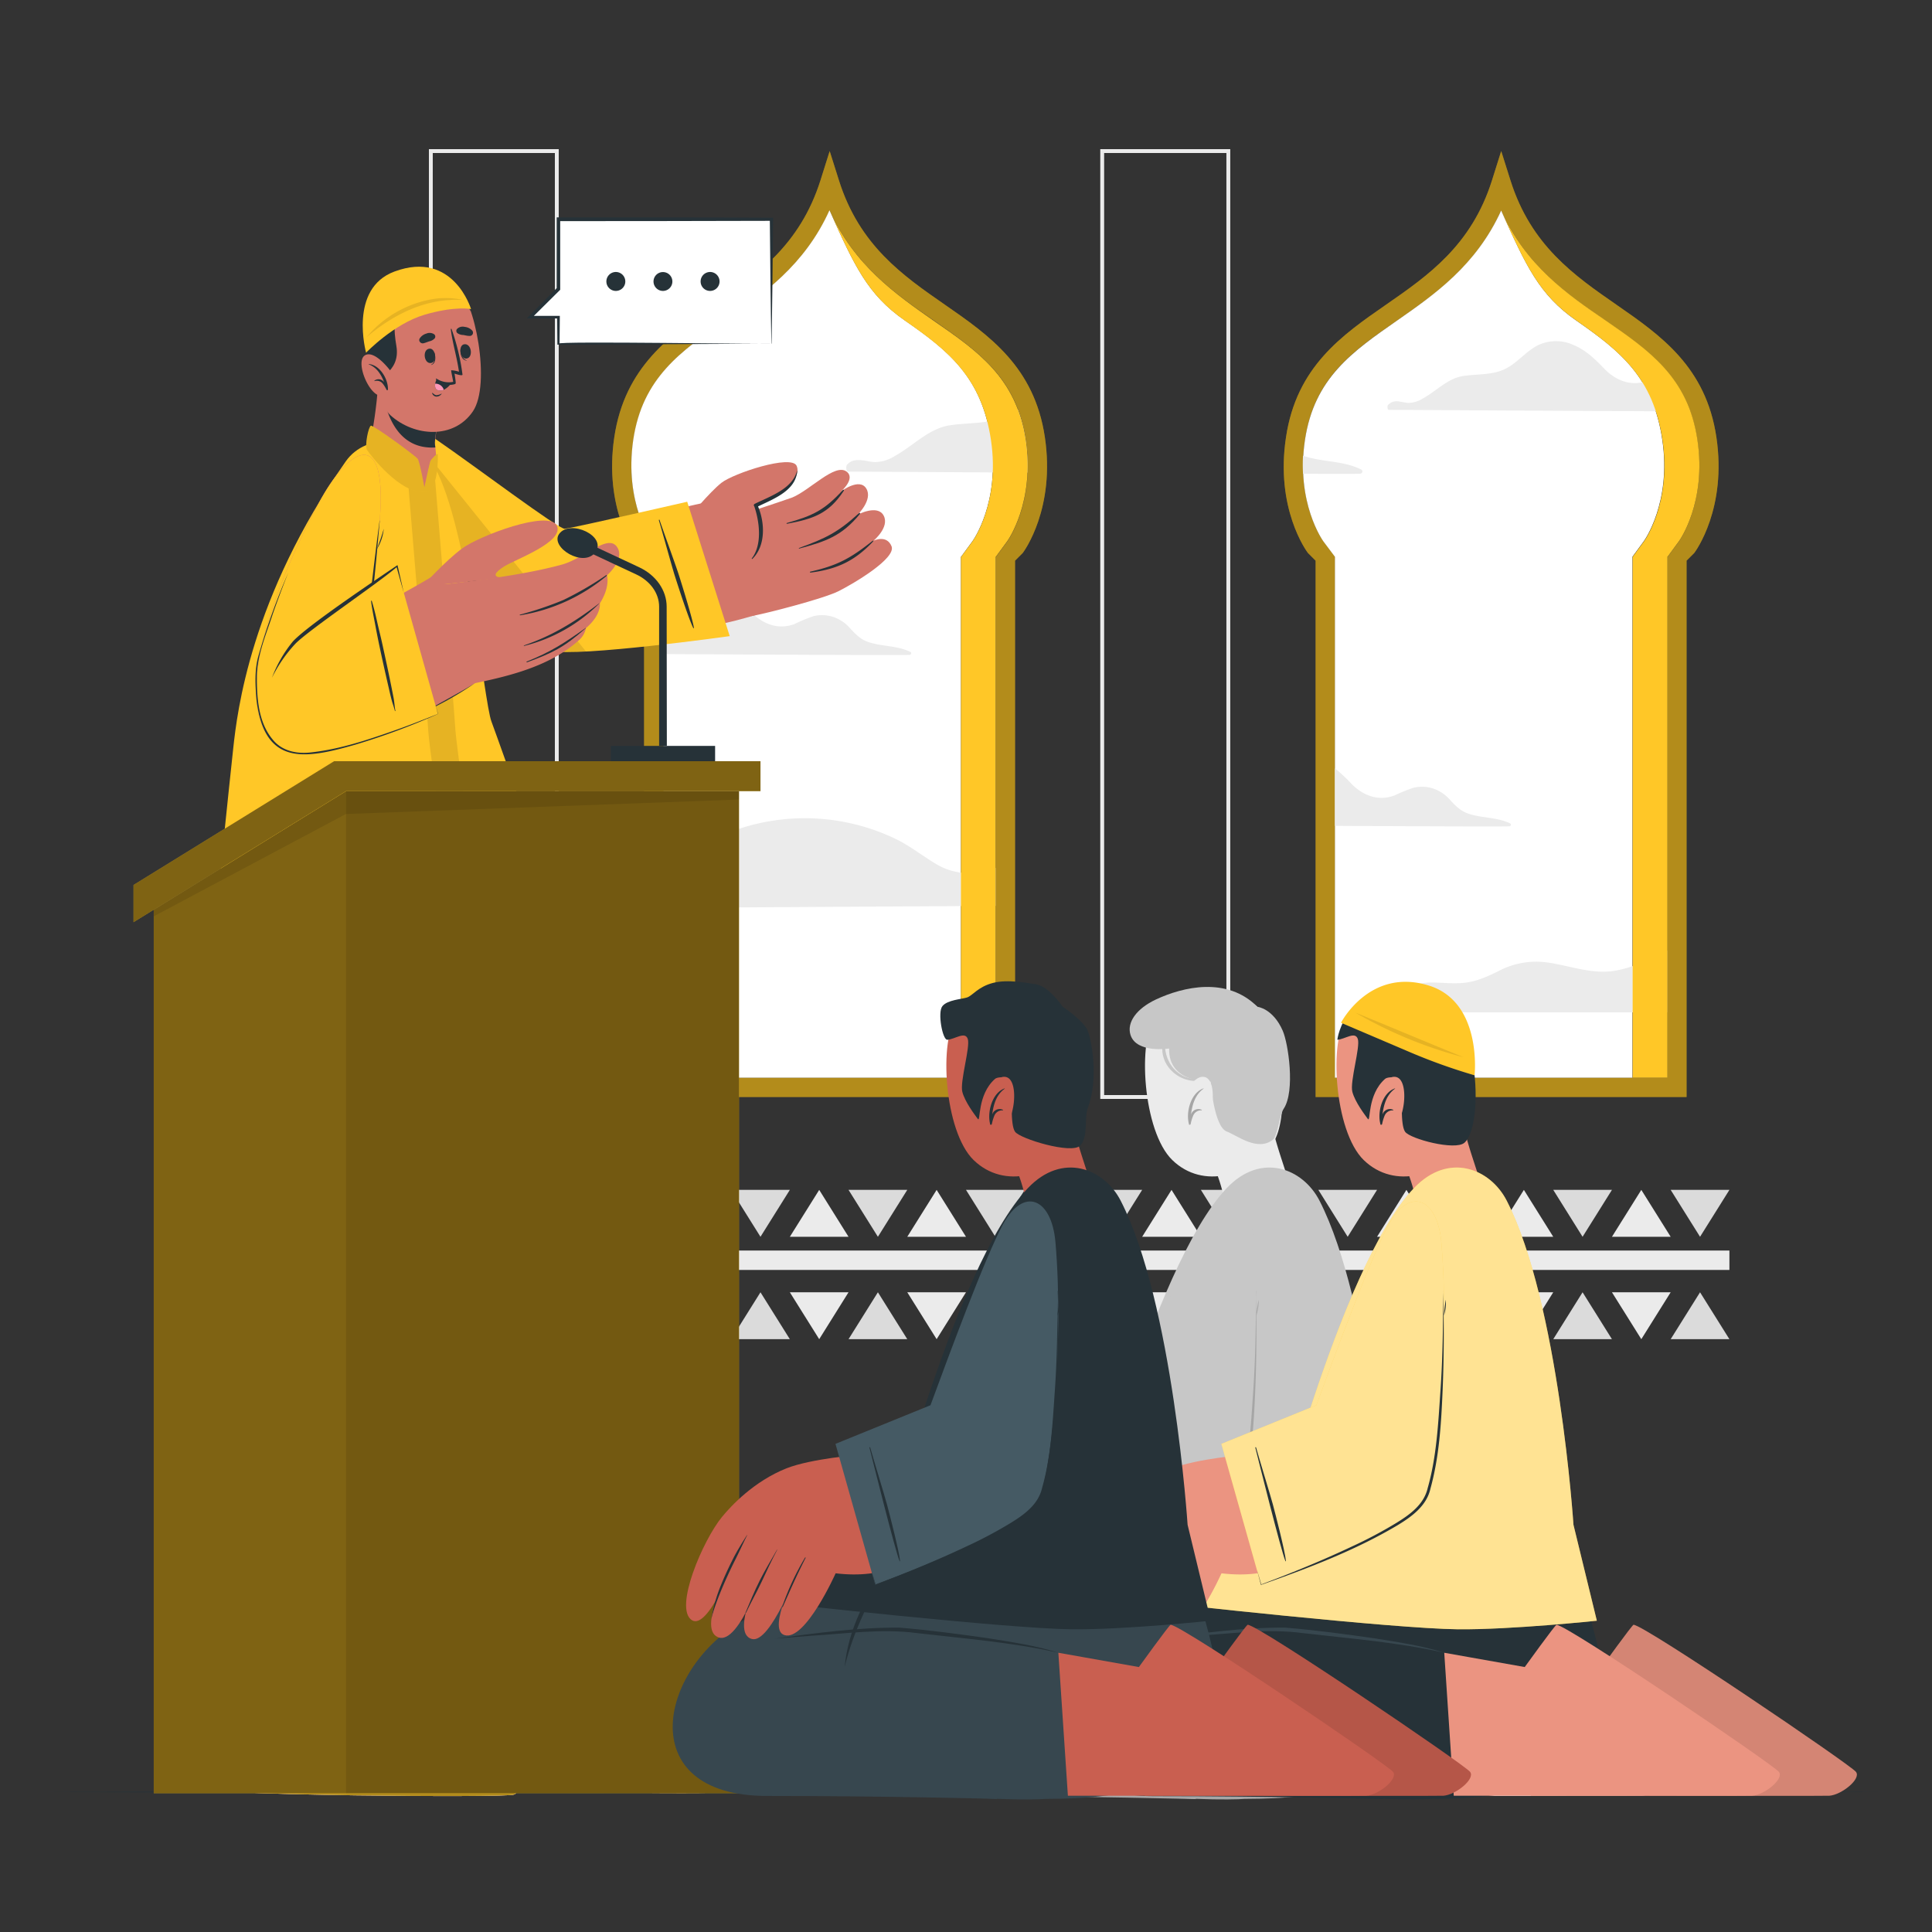 <svg xmlns="http://www.w3.org/2000/svg" viewBox="0 0 500 500"><rect x="0" y="0" width="500" height="500" fill="#333333" stroke="none"/><g id="freepik--background-complete--inject-178"><rect x="42.32" y="323.64" width="405.25" height="5.02" style="fill:#ebebeb"></rect><polygon points="52.43 320.08 67.63 320.08 60.03 307.94 52.43 320.08" style="fill:#ebebeb"></polygon><polygon points="82.83 307.94 67.63 307.94 75.23 320.08 82.83 307.94" style="fill:#dbdbdb"></polygon><polygon points="82.83 320.08 98.03 320.08 90.43 307.94 82.83 320.08" style="fill:#ebebeb"></polygon><polygon points="113.22 307.94 98.03 307.94 105.62 320.08 113.22 307.94" style="fill:#dbdbdb"></polygon><polygon points="113.22 320.08 128.42 320.08 120.82 307.94 113.22 320.08" style="fill:#ebebeb"></polygon><polygon points="143.62 307.94 128.42 307.94 136.02 320.08 143.62 307.94" style="fill:#dbdbdb"></polygon><polygon points="143.62 320.08 158.81 320.08 151.22 307.94 143.62 320.08" style="fill:#ebebeb"></polygon><polygon points="174.01 307.94 158.81 307.94 166.41 320.08 174.01 307.94" style="fill:#dbdbdb"></polygon><polygon points="174.01 320.08 189.21 320.08 181.61 307.94 174.01 320.08" style="fill:#ebebeb"></polygon><polygon points="204.41 307.94 189.21 307.94 196.81 320.08 204.41 307.94" style="fill:#dbdbdb"></polygon><polygon points="204.41 320.08 219.6 320.08 212.01 307.94 204.41 320.08" style="fill:#ebebeb"></polygon><polygon points="234.8 307.94 219.6 307.94 227.2 320.08 234.8 307.94" style="fill:#dbdbdb"></polygon><polygon points="234.8 320.08 250 320.08 242.4 307.94 234.8 320.08" style="fill:#ebebeb"></polygon><polygon points="265.2 307.94 250 307.94 257.6 320.08 265.2 307.94" style="fill:#dbdbdb"></polygon><polygon points="265.2 320.08 280.39 320.08 272.8 307.94 265.2 320.08" style="fill:#ebebeb"></polygon><polygon points="295.59 307.94 280.39 307.94 287.99 320.08 295.59 307.94" style="fill:#dbdbdb"></polygon><polygon points="295.59 320.08 310.79 320.08 303.19 307.94 295.59 320.08" style="fill:#ebebeb"></polygon><polygon points="325.99 307.94 310.79 307.94 318.39 320.08 325.99 307.94" style="fill:#dbdbdb"></polygon><polygon points="325.99 320.08 341.19 320.08 333.59 307.94 325.99 320.08" style="fill:#ebebeb"></polygon><polygon points="356.38 307.94 341.19 307.94 348.78 320.08 356.38 307.94" style="fill:#dbdbdb"></polygon><polygon points="356.38 320.08 371.58 320.08 363.98 307.94 356.38 320.08" style="fill:#ebebeb"></polygon><polygon points="386.78 307.94 371.58 307.94 379.18 320.08 386.78 307.94" style="fill:#dbdbdb"></polygon><polygon points="386.78 320.08 401.98 320.08 394.38 307.94 386.78 320.08" style="fill:#ebebeb"></polygon><polygon points="417.17 307.94 401.98 307.94 409.57 320.08 417.17 307.94" style="fill:#dbdbdb"></polygon><polygon points="417.17 320.08 432.37 320.08 424.77 307.94 417.17 320.08" style="fill:#ebebeb"></polygon><polygon points="447.57 307.94 432.37 307.94 439.97 320.08 447.57 307.94" style="fill:#dbdbdb"></polygon><polygon points="447.57 346.58 432.37 346.58 439.97 334.44 447.57 346.58" style="fill:#dbdbdb"></polygon><polygon points="417.17 334.44 432.37 334.44 424.77 346.58 417.17 334.44" style="fill:#ebebeb"></polygon><polygon points="417.17 346.58 401.98 346.58 409.57 334.44 417.17 346.58" style="fill:#dbdbdb"></polygon><polygon points="386.78 334.44 401.98 334.44 394.38 346.58 386.78 334.44" style="fill:#ebebeb"></polygon><polygon points="386.78 346.58 371.58 346.58 379.18 334.44 386.78 346.58" style="fill:#dbdbdb"></polygon><polygon points="356.38 334.44 371.58 334.44 363.98 346.58 356.38 334.44" style="fill:#ebebeb"></polygon><polygon points="356.38 346.58 341.19 346.58 348.78 334.44 356.38 346.58" style="fill:#dbdbdb"></polygon><polygon points="325.99 334.44 341.19 334.44 333.59 346.58 325.99 334.44" style="fill:#ebebeb"></polygon><polygon points="325.99 346.58 310.79 346.58 318.39 334.44 325.99 346.58" style="fill:#dbdbdb"></polygon><polygon points="295.59 334.44 310.79 334.44 303.19 346.58 295.59 334.44" style="fill:#ebebeb"></polygon><polygon points="295.59 346.58 280.39 346.58 287.99 334.44 295.59 346.58" style="fill:#dbdbdb"></polygon><polygon points="265.2 334.44 280.39 334.44 272.8 346.58 265.2 334.44" style="fill:#ebebeb"></polygon><polygon points="265.2 346.58 250 346.58 257.6 334.44 265.2 346.58" style="fill:#dbdbdb"></polygon><polygon points="234.8 334.44 250 334.44 242.4 346.58 234.8 334.44" style="fill:#ebebeb"></polygon><polygon points="234.8 346.58 219.6 346.58 227.2 334.44 234.8 346.58" style="fill:#dbdbdb"></polygon><polygon points="204.41 334.44 219.6 334.44 212.01 346.58 204.41 334.44" style="fill:#ebebeb"></polygon><polygon points="204.41 346.58 189.21 346.58 196.81 334.44 204.41 346.58" style="fill:#dbdbdb"></polygon><polygon points="174.01 334.44 189.21 334.44 181.61 346.58 174.01 334.44" style="fill:#ebebeb"></polygon><polygon points="174.01 346.58 158.81 346.58 166.41 334.44 174.01 346.58" style="fill:#dbdbdb"></polygon><polygon points="143.62 334.44 158.81 334.44 151.22 346.58 143.62 334.44" style="fill:#ebebeb"></polygon><polygon points="143.62 346.58 128.42 346.58 136.02 334.44 143.62 346.58" style="fill:#dbdbdb"></polygon><polygon points="113.22 334.44 128.42 334.44 120.82 346.58 113.22 334.44" style="fill:#ebebeb"></polygon><polygon points="113.22 346.58 98.03 346.58 105.62 334.44 113.22 346.58" style="fill:#dbdbdb"></polygon><polygon points="82.83 334.44 98.03 334.44 90.43 346.58 82.83 334.44" style="fill:#ebebeb"></polygon><polygon points="82.83 346.58 67.63 346.58 75.23 334.44 82.83 346.58" style="fill:#dbdbdb"></polygon><polygon points="52.43 334.44 67.63 334.44 60.03 346.58 52.43 334.44" style="fill:#ebebeb"></polygon><path d="M318.39,284.4H284.75V38.6h33.64Zm-32.64-1h31.64V39.6H285.75Z" style="fill:#ebebeb"></path><path d="M144.6,284.4H111V38.6H144.6Zm-32.64-1H143.6V39.6H112Z" style="fill:#ebebeb"></path><path d="M431.87,458.56c-1.39-1.84-54.73-38-57.56-38.07-.33,0-8.22,10.94-8.22,10.94l-20.83-3.7,2.46,37H393s30.84.08,32,0C428.12,464.51,433.28,460.4,431.87,458.56Z" style="fill:#ebebeb"></path><g style="opacity:0.1"><path d="M431.87,458.56c-1.39-1.84-54.73-38-57.56-38.07-.33,0-8.22,10.94-8.22,10.94l-20.83-3.7,2.46,37H393s30.84.08,32,0C428.12,464.51,433.28,460.4,431.87,458.56Z"></path></g><path d="M294.49,400l15,65.61s-27.92-.77-59.47-.77c-35.49,0-28-34.11-4.91-46.11C264.29,408.67,290.76,400.29,294.49,400Z" style="fill:#a6a6a6"></path><path d="M350.67,461.49c-9.84,4.33-26.13,4-28.58,4.06-2.45.26-20.63.49-31-2.32-13.06-3.54-21.1-14.4-18.21-34.18,2.46-16.89,13.72-33.11,13.72-33.11l67.24-3.6s10,23.69,12.5,40.56C367.9,443.18,368.58,453.65,350.67,461.49Z" style="fill:#a6a6a6"></path><path d="M281.53,404.81c-.86,1.46-2.47,2.28-3.55,3.55-2.87,3-4.41,7-5.64,10.88-.25.8-.46,1.61-.73,2.42.32-5.06,1.94-10.39,5.83-13.86,1.23-1.2,2.91-1.79,4.09-3Z" style="fill:#a6a6a6"></path><path d="M411.93,458.56c-1.39-1.84-54.73-38-57.56-38.07-.33,0-8.22,10.94-8.22,10.94l-20.83-3.7,2.46,37h45.27s30.84.08,32,0C408.18,464.51,413.34,460.4,411.93,458.56Z" style="fill:#ebebeb"></path><path d="M325.32,427.73c-12-2.72-24.39-3.66-36.62-5.09-9.17-1.21-18.42.16-27.6.71l-9.23.73c10.71-1.43,21.48-2.93,32.31-2.85,7.71.63,15.35,1.66,23,2.75,6.09,1,12.24,1.87,18.14,3.75Z" style="fill:#a6a6a6"></path><path d="M325.55,319.19c4.29.09,8.15-6.77,8.27-12.28,0-.4-1.2-3.92-2.6-8.29-.84-2.66-1.71-5.64-2.3-8.41l-16.5,8a45.06,45.06,0,0,1,4,10.3,5.94,5.94,0,0,1,.12,1.16c0,.05,0,.12,0,.19C316.65,312.07,321.41,319.11,325.55,319.19Z" style="fill:#ebebeb"></path><path d="M328.25,264c4,6.78,5.31,25.8,1.22,31.74-5.92,8.62-18.12,12.19-26.06,4.5-7.71-7.45-9.1-31.52-4.3-37.18C306.17,254.73,322.4,254,328.25,264Z" style="fill:#ebebeb"></path><path d="M317.47,292.83c-3.33-1.28-4.15-12.88-4.15-12.88s-11,.51-10.75-8.6c0,0-8.45,1.34-10-3.52-1-3.19,1.5-6.77,6.59-9.17,7-3.26,18.38-6,26.26,1.9,0,0,4,.39,6.54,6.17,1.43,3.2,3.3,15.62.26,20.21-1,1.46-1.61,7.1-2.77,8C325.46,298.1,320.26,293.89,317.47,292.83Z" style="fill:#c7c7c7"></path><path d="M301.44,268.45a.09.09,0,0,1,.17.05c-.93,6.05,3.13,11.4,9.55,10.75a.17.17,0,0,1,0,.33C304.89,280.86,298.78,274.73,301.44,268.45Z" style="fill:#c7c7c7"></path><path d="M305.55,285.47s2.94-7.61,6.28-6.72,2.26,11.14-.88,13.28a3.62,3.62,0,0,1-5.17-.72Z" style="fill:#ebebeb"></path><path d="M311.45,281.68c.05,0,.08.05,0,.09-2.18,1.58-2.9,4.14-3.22,6.69a2,2,0,0,1,2.77-1.25c.08,0,0,.15,0,.15a2.21,2.21,0,0,0-2.19,1.34,10.64,10.64,0,0,0-.67,2.21c-.06.25-.48.23-.46,0a.17.17,0,0,0,0-.07C306.87,287.73,308.21,282.81,311.45,281.68Z" style="fill:#a6a6a6"></path><path d="M358.76,394.61l6.05,24.83s-22.2,2.35-35.94,2.22c-16.89-.17-76.47-6.84-76.47-6.84,17.51-10.42,27.45-13.11,27.45-13.11s18.22-73.79,37.63-94.23c8.93-9.41,19.72-5.09,24,3.24C355,337.06,358.76,394.61,358.76,394.61Z" style="fill:#c7c7c7"></path><path d="M323.82,322.18c1.13,22.53-1.72,59.45-6.45,66-4.19,5.78-30.41,16.2-40.36,18.63-4.6,1.12-17.71-25.34-13.12-27.48,5.75-2.67,31.78-14.07,32.63-15.42s6.27-27.33,13.4-43.75C316.38,305.24,323.4,313.66,323.82,322.18Z" style="fill:#ebebeb"></path><path d="M273.68,376.5s-12.36,1-18.7,3.49c-8.48,3.37-14.42,9.78-16.74,12.62-4.86,5.91-12.5,23.58-7.8,26.67,4.26,2.79,11.16-15.66,11.16-15.66s-10.14,17.65-4.39,20.08,12.54-19.45,12.54-19.45-10,18.37-3.7,19.93c4.78,1.18,12.05-18.28,12.05-18.28s-8.5,15.85-3.64,17.27c5.37,1.58,13.21-16,13.21-16,13,1.55,19.79-3.3,24.24-7.12C293,399.15,273.68,376.5,273.68,376.5Z" style="fill:#ebebeb"></path><path d="M244.72,397.29c-1.27,2-2.56,4.08-3.64,6.22s-2.09,4.31-3,6.54a40.57,40.57,0,0,0-2.59,9c1.32-5.41,5.07-13.12,6.15-15.26s2.05-4.31,3.13-6.45C244.83,397.28,244.75,397.25,244.72,397.29Z" style="fill:#a6a6a6"></path><path d="M252.5,401.06c-1.5,2.66-3.09,5.25-4.48,8s-2.45,5.41-3.64,8.22c-.1.21.05.19.15,0,1.3-2.76,2.72-5.2,4.05-7.94s2.56-5.53,4-8.21C252.59,401.05,252.52,401,252.5,401.06Z" style="fill:#a6a6a6"></path><path d="M259.76,403.09a68.84,68.84,0,0,0-5.92,12.73c-.08.21.11.16.2-.05,1.89-4.27,3.34-7.63,5.86-12.59C259.94,403.1,259.82,403,259.76,403.09Z" style="fill:#a6a6a6"></path><path d="M277.91,410.1l-10.28-36.43,24.59-10C297,350.82,306.4,325.18,311,316.8c5.4-9.82,12.58-6.72,13.56,4.66,2.26,26-1.07,61.86-4.71,67.28C314.27,397.05,277.91,410.1,277.91,410.1Z" style="fill:#c7c7c7"></path><path d="M284.35,404c-.21-2.45-2.74-12.28-3.4-14.72s-3.64-12.14-4.32-14.65c0-.14-.25-.12-.21,0,.63,2.49,6.77,27.12,7.8,29.38C284.26,404.09,284.36,404.06,284.35,404Z" style="fill:#a6a6a6"></path><path d="M325,334.09c.24,8.56.22,17.13-.14,25.69S324,377,321.74,385.29c-1,4.45-4.85,7.23-8.52,9.45-11.07,6.57-23.19,11.14-35.29,15.41l-.06,0v-.05l-1-3.75,1.1,3.72-.07,0c8-3,15.94-6.25,23.66-9.9a113.1,113.1,0,0,0,11.31-6c3.55-2.19,7.19-4.79,8.17-9.08,2.33-8.18,2.73-16.85,3.31-25.32s.68-17.1.7-25.66Z" style="fill:#a6a6a6"></path><path d="M325.08,340.66a36.25,36.25,0,0,1,.66-4.28,12.72,12.72,0,0,1-.66,4.28Z" style="fill:#a6a6a6"></path></g><g id="freepik--Floor--inject-178"><path d="M11.3,463.77c152.93-.61,324.47-.61,477.4,0-152.93.62-324.47.61-477.4,0Z" style="fill:#263238"></path></g><g id="freepik--Windows--inject-178"><polygon points="431.46 144.07 431.44 144.1 431.44 144.07 431.46 144.07" style="fill:#FFC727"></polygon><path d="M164.69,143.1h0l2,2V283.9h96V145.1l2-2c.37-.49,8.46-11.54,5.72-29.95-2.7-18.24-14.49-26.4-25.89-34.3-10.86-7.53-22.1-15.32-27.41-32.19l-2.39-7.56-2.38,7.56C207,63.53,195.73,71.32,184.87,78.85c-11.4,7.9-23.18,16.06-25.89,34.3C156.24,131.59,164.34,142.64,164.69,143.1Zm-.77-29.21c2.39-16.1,12.31-23,23.79-30.93,9.7-6.72,20.52-14.22,27-28.52,6.44,14.3,17.27,21.8,27,28.52,11.48,8,21.4,14.83,23.79,30.92,2.42,16.27-4.71,26.13-4.79,26.23l-2.93,4h-.05V278.9h-86V144.1l0,0-3-4C168.62,140,161.51,130.15,163.92,113.89Z" style="fill:#FFC727"></path><path d="M164.69,143.1h0l2,2V283.9h96V145.1l2-2c.37-.49,8.46-11.54,5.72-29.95-2.7-18.24-14.49-26.4-25.89-34.3-10.86-7.53-22.1-15.32-27.41-32.19l-2.39-7.56-2.38,7.56C207,63.53,195.73,71.32,184.87,78.85c-11.4,7.9-23.18,16.06-25.89,34.3C156.24,131.59,164.34,142.64,164.69,143.1Zm-.77-29.21c2.39-16.1,12.31-23,23.79-30.93,9.7-6.72,20.52-14.22,27-28.52,6.44,14.3,17.27,21.8,27,28.52,11.48,8,21.4,14.83,23.79,30.92,2.42,16.27-4.71,26.13-4.79,26.23l-2.93,4h-.05V278.9h-86V144.1l0,0-3-4C168.62,140,161.51,130.15,163.92,113.89Z" style="opacity:0.3"></path><path d="M168.69,140.1l3,4,0,0V278.9h77V144.07h.05l2.93-4c.08-.1,7.21-10,4.79-26.23-2.39-16.09-10.81-23-22.29-30.92-9.69-6.72-13.06-14.22-19.5-28.52-6.44,14.3-17.26,21.8-27,28.52-11.48,8-21.4,14.83-23.79,30.93C161.51,130.15,168.62,140,168.69,140.1Z" style="fill:#fff"></path><path d="M257.65,224.62v9.82c-29.81.17-62.93.37-86,.52v-8.84c2.62-2,5.06-4.14,7.8-5.94a50.45,50.45,0,0,1,9.48-4.85,54.24,54.24,0,0,1,43.31,2c3.5,1.78,6.54,4.18,9.88,6.19a16.37,16.37,0,0,0,13.15,1.79C256.1,225.09,256.88,224.86,257.65,224.62Z" style="fill:#ebebeb"></path><path d="M265.42,113.89a44.54,44.54,0,0,1,.46,8.43c-23.69-.14-43.7-.26-46.46-.26-.46,0-.51-1.39-.25-1.72,1.08-1.34,2.61-1.39,4.22-1.19,1,.13,2.06.41,3.1.44a9.9,9.9,0,0,0,5.1-1.58c4.68-2.58,8.75-7.07,14.1-7.92s11.1-.19,15.93-3c.61-.36,1.2-.75,1.77-1.16A38.66,38.66,0,0,1,265.42,113.89Z" style="fill:#ebebeb"></path><path d="M235.39,169.49c-3.32.1-36.95-.07-63.7-.22V156.52c1.93-1.58,3.7-3.38,6-4.41a10.82,10.82,0,0,1,8.64.12c3.32,1.36,5.72,3.75,8.16,6.27,3,3.07,7,4.56,11.13,3a42.49,42.49,0,0,1,4.94-2.05,9.54,9.54,0,0,1,4.89.15,10,10,0,0,1,4.49,2.93c1.45,1.57,2.73,2.94,4.82,3.64,3.56,1.2,7.43.86,10.85,2.55C236,168.9,235.78,169.48,235.39,169.49Z" style="fill:#ebebeb"></path><path d="M214.67,54.44c6.44,14.3,9.81,21.8,19.5,28.52,11.48,8,19.9,14.83,22.29,30.92,2.42,16.27-4.71,26.13-4.79,26.23l-2.93,4h-.05V278.9h9V144.07h.05l2.93-4c.08-.1,7.21-10,4.79-26.23C263,97.79,253.11,90.92,241.63,83,231.94,76.24,221.11,68.74,214.67,54.44Z" style="fill:#FFC727"></path><path d="M338.48,143.1h0l2,2V283.9h96V145.1l2-2c.37-.49,8.46-11.54,5.72-29.95-2.7-18.24-14.49-26.4-25.89-34.3-10.86-7.53-22.1-15.32-27.41-32.19l-2.39-7.56-2.38,7.56c-5.32,16.87-16.56,24.66-27.42,32.19-11.4,7.9-23.18,16.06-25.89,34.3C330,131.59,338.13,142.64,338.48,143.1Zm-.77-29.21C340.1,97.79,350,90.92,361.5,83c9.7-6.72,20.52-14.22,27-28.52,6.44,14.3,17.27,21.8,27,28.52,11.48,8,21.4,14.83,23.79,30.92,2.42,16.27-4.71,26.13-4.79,26.23l-2.93,4h-.05V278.9h-86V144.1l0,0-3-4C342.41,140,335.3,130.15,337.71,113.89Z" style="fill:#FFC727"></path><path d="M338.48,143.1h0l2,2V283.9h96V145.1l2-2c.37-.49,8.46-11.54,5.72-29.95-2.7-18.24-14.49-26.4-25.89-34.3-10.86-7.53-22.1-15.32-27.41-32.19l-2.39-7.56-2.38,7.56c-5.32,16.87-16.56,24.66-27.42,32.19-11.4,7.9-23.18,16.06-25.89,34.3C330,131.59,338.13,142.64,338.48,143.1Zm-.77-29.21C340.1,97.79,350,90.92,361.5,83c9.7-6.72,20.52-14.22,27-28.52,6.44,14.3,17.27,21.8,27,28.52,11.48,8,21.4,14.83,23.79,30.92,2.42,16.27-4.71,26.13-4.79,26.23l-2.93,4h-.05V278.9h-86V144.1l0,0-3-4C342.41,140,335.3,130.15,337.71,113.89Z" style="opacity:0.3"></path><path d="M342.48,140.1l3,4,0,0V278.9h77V144.07h0l2.93-4c.08-.1,7.21-10,4.79-26.23C427.86,97.79,419.44,90.92,408,83c-9.69-6.72-13.06-14.22-19.5-28.52C382,68.74,371.2,76.24,361.5,83c-11.48,8-21.4,14.83-23.79,30.93C335.3,130.15,342.41,140,342.48,140.1Z" style="fill:#fff"></path><path d="M352,122.6c-1.42.05-6.86.05-14.78,0a42.86,42.86,0,0,1,0-4.66l.18.06c4.87,1.64,10.18,1.18,14.86,3.5C352.86,121.8,352.57,122.58,352,122.6Z" style="fill:#ebebeb"></path><path d="M437.38,106.47c-27.2-.1-74.22-.4-78-.4-.33,0-.37-1-.18-1.25a3.09,3.09,0,0,1,3.08-.87c.76.09,1.5.3,2.27.32a7.3,7.3,0,0,0,3.72-1.16c3.41-1.88,6.39-5.16,10.29-5.78s8.11-.14,11.63-2.2c3-1.73,5.14-4.61,8.31-6a10.86,10.86,0,0,1,8.64.12c3.32,1.36,5.72,3.75,8.16,6.28,3,3.06,7,4.55,11.13,3a39.27,39.27,0,0,1,4.94-2l.19,0A33,33,0,0,1,437.38,106.47Z" style="fill:#ebebeb"></path><path d="M390.67,213.85c-2.58.08-23.46,0-45.19-.12V198.86a40.27,40.27,0,0,1,4.29,4c3,3.07,7,4.56,11.13,3a42.49,42.49,0,0,1,4.94-2,9.5,9.5,0,0,1,4.88.15,10,10,0,0,1,4.49,2.94c1.45,1.56,2.74,2.93,4.83,3.63,3.55,1.2,7.43.86,10.84,2.55A.42.42,0,0,1,390.67,213.85Z" style="fill:#ebebeb"></path><path d="M431.44,246V262c-34.56,0-70.24,0-70.29-.11-4.43,0-3.07-2.54-2.63-2.92a17.91,17.91,0,0,1,11.76-4.7c2.67,0,5.34.33,8,.14,3.47-.24,6.3-1.52,9.36-3a20.82,20.82,0,0,1,12.76-2.33c5.69.79,11.18,3,17,2.23C422.45,250.59,426.94,248.24,431.44,246Z" style="fill:#ebebeb"></path><path d="M388.46,54.44c6.44,14.3,9.81,21.8,19.5,28.52,11.48,8,19.9,14.83,22.29,30.92,2.42,16.27-4.71,26.13-4.79,26.23l-2.93,4h0V278.9h9V144.07h.05l2.93-4c.08-.1,7.21-10,4.79-26.23-2.39-16.09-12.31-23-23.79-30.92C405.73,76.24,394.9,68.74,388.46,54.44Z" style="fill:#FFC727"></path></g><g id="freepik--character-1--inject-178"><path d="M105.72,122.57c14.78,21.31,32.25,41.3,37.94,43.06,8.8,2.71,44.36-3.15,55.39-7.73,3.61-1.49-3.25-28.05-7.31-29.11s-42.88,9.91-45.44,9.68c-1.36-.11-19-13.56-31.64-22.15C102.89,108.34,101.23,116.1,105.72,122.57Z" style="fill:#d3766a"></path><path d="M194.44,159.45C197.81,158.89,213,155,217,153s15-8.53,13.73-11.63-4.66-1.44-4.66-1.44,4.2-3.47,2.63-6.48-6.75-.25-6.75-.25,4-3.87,2.25-6.76-6.51.72-6.51.72,3.87-3.37,1.35-5.15c-3-2.14-9.42,4.85-14,6.74-1,.42-21.64,7.22-21.64,7.22Z" style="fill:#d3766a"></path><path d="M218.08,126.88c-4.72,5.14-7.71,6.59-14.43,8.47-.13,0-.11.23,0,.21,6.76-1.26,10.78-2.57,14.67-8.47C218.54,126.8,218.3,126.64,218.08,126.88Z" style="fill:#263238"></path><path d="M222.3,132.81c-5.39,4.92-8.61,6.52-15.5,9-.1,0-.05.2,0,.17,7-1.87,11-3.26,15.66-8.86C222.73,132.86,222.54,132.58,222.3,132.81Z" style="fill:#263238"></path><path d="M225.7,140.07c-5.57,4.4-9,6.31-16,7.87a.13.13,0,0,0,.05.25c7.3-.92,11.63-3.27,16.11-7.94C226.12,139.93,226.05,139.79,225.7,140.07Z" style="fill:#263238"></path><path d="M178.08,134.12s5.54-6.74,8.64-9.18,18.16-7.44,19.46-4.36c1.68,4-6.42,8.51-10.69,10.23,0,0,3.89,9.2-1.19,13.67S178.08,134.12,178.08,134.12Z" style="fill:#d3766a"></path><path d="M206.27,121.82c-1.17,4.69-6.93,6.6-10.94,8.57a.39.39,0,0,0-.12.64c1.36,4,2.09,9.93-.63,13.46a.1.1,0,0,0,.15.14c3.46-3.41,3.24-9.33,1.45-13.57,4.15-2,9.83-4.12,10.14-9.23A0,0,0,0,0,206.27,121.82Z" style="fill:#263238"></path><path d="M188.85,164.63l-11-34.78s-28.16,6.47-31.68,7c-1.5.22-23.38-16.32-33.33-23.14-6.55-4.48-14.63-3.11-7.48,10.18,4.18,7.78,28.25,42.46,37.18,44.56C149.68,170.11,188.85,164.63,188.85,164.63Z" style="fill:#FFC727"></path><path d="M179.43,162.54c-1.11-2.1-4.13-11.42-4.86-13.75s-3.32-11.76-4.06-14.15c0-.13.14-.23.18-.09.78,2.35,4.14,11.6,4.89,13.92s3.65,11.65,4,14A.07.07,0,0,1,179.43,162.54Z" style="fill:#263238"></path><path d="M151.66,168.61a40.89,40.89,0,0,1-9.09-.17c-8.93-2.1-33-36.77-37.18-44.56-4.42-8.23-3-11.88.24-12.42Z" style="fill:#020100;opacity:0.1"></path><path d="M190,463.73c-2.69.84-79.25-.11-82.14-1.93-1.11-.68-1.62-11.47-1.85-24.52v-.41c0-2.69-.09-5.46-.09-8.27,0-.39,0-.77,0-1.16l3.71-38.39,51.21.49-5,38-.06,1.5-.31,7.87,0,.81s29.14,13,32.1,15.36S192.65,462.9,190,463.73Z" style="fill:#d3766a"></path><path d="M190,463.73c-2.69.84-79.25-.11-82.14-1.93-1.11-.68-1.62-11.47-1.85-24.52v-.41c0-2.69-.09-5.46-.09-8.27,0-.39,0-.77,0-1.16l49.88.13-.06,1.5-.31,7.87,0,.81s29.14,13,32.1,15.36S192.65,462.9,190,463.73Z" style="fill:#ebebeb"></path><path d="M190,463.72c-1.38.43-22.18.39-42.51,0-4.09-.08-8.15-.17-12-.27-14.5-.38-26.48-.95-27.59-1.66s-1.61-11.16-1.84-24c0-.18,0-.36,0-.54s0-.29,0-.42H106l49.34.08,0,.81s29.14,13,32.09,15.36S192.65,462.9,190,463.72Z" style="fill:#FFC727"></path><path d="M190,463.72c-1.38.43-22.18.39-42.51,0-4.09-.08-8.15-.17-12-.27-14.5-.38-26.48-.95-27.59-1.66s-1.61-11.16-1.84-24c0-.18,0-.36,0-.54s0-.29,0-.42H106l49.34.08,0,.81s29.14,13,32.09,15.36S192.65,462.9,190,463.72Z" style="opacity:0.3"></path><path d="M189.14,460.85c-12.91-.47-65-1.17-77.78-.68-.1,0-.1.07,0,.08,12.78.73,64.87,1,77.77.8C189.41,461.05,189.41,460.86,189.14,460.85Z" style="fill:#263238"></path><path d="M160.88,437.15c-5.07-1-11.29-.3-15.22,3.14-.15.14.05.35.22.3a73,73,0,0,1,15-2.82A.31.31,0,0,0,160.88,437.15Z" style="fill:#263238"></path><path d="M164.52,439.33c-5.07-1-11.29-.3-15.22,3.15-.15.13,0,.34.21.29a73.08,73.08,0,0,1,15-2.82A.31.31,0,0,0,164.52,439.33Z" style="fill:#263238"></path><path d="M168.15,441.51c-5.06-1-11.28-.3-15.21,3.15-.15.13.05.34.21.29a73,73,0,0,1,15-2.82A.31.31,0,0,0,168.15,441.51Z" style="fill:#263238"></path><path d="M147.46,463.72c-4.09-.08-8.15-.17-12-.27-14.5-.38-26.48-.95-27.59-1.66s-1.61-11.16-1.84-24c0-.18,0-.36,0-.54s0-.29,0-.42H106C112.8,441.44,136.62,456.76,147.46,463.72Z" style="opacity:0.1"></path><path d="M158.33,437.11H103.19s11.07-124.47,10.64-126.64c-.55-2.79-3.81-15.39-8.15-31.84-1.36-5.15-2.82-10.68-4.35-16.4-4.11-15.49-8.65-32.41-12.6-47.13-5.93-22.06-10.56-33.43-10.56-33.43H124.9S163.32,288,164.85,309.93C166.18,329.09,158.33,437.11,158.33,437.11Z" style="fill:#263238"></path><path d="M155.89,428c-8.42-.17-6-.24-14.43-.32-4.12,0-31.2-.26-35.06.36a.09.09,0,0,0,0,.17c3.86.61,30.94.38,35.06.34,8.42-.08,6-.15,14.43-.32A.12.12,0,0,0,155.89,428Z" style="fill:#37474f"></path><path d="M124.2,302.87c-1.81-7.71-4.51-15.25-6.86-22.82Q110.16,257,102.9,234c-2.41-7.67-13.62-36.38-14.73-40.2-.45-1.55-.7-.7-.12,1.27,1.16,4,20.32,60.9,25.16,76.49q3.65,11.73,7.31,23.45a93.35,93.35,0,0,1,3,11.35,50.25,50.25,0,0,1,.49,12.13c-.53,8.16-1.5,16.3-2.28,24.43s-1.56,16.3-2.33,24.46q-2.32,24.33-4.61,48.67c-.19,2-.38,4.11-.54,6.17-.06.69,1,.64,1.1,0,1.81-16,3.2-32.13,4.75-48.2s3.1-32,4.64-48c.39-4,.83-8,.83-12.07A48.2,48.2,0,0,0,124.2,302.87Z" style="fill:#37474f"></path><path d="M119.6,181.67c-3.24,24.26-9.42,64-13.92,97-10.55-40-27.51-97-27.51-97Z" style="fill:#37474f"></path><path d="M132.94,464.45c-2.68.85-79.24.18-82.14-1.64-1.11-.67-1.66-11.46-1.94-24.51v-.41c-.07-2.69-.11-5.46-.13-8.27,0-.38,0-.77,0-1.16-.18-18.84,1.22-38.38,1.22-38.38l50.05.3-1.39,38,0,1.51-.28,7.87,0,.81s29.19,12.93,32.16,15.25S135.63,463.62,132.94,464.45Z" style="fill:#d3766a"></path><path d="M132.94,464.45c-2.68.85-79.24.18-82.14-1.64-1.11-.67-1.66-11.46-1.94-24.51v-.41c-.07-2.69-.11-5.46-.13-8.27,0-.38,0-.77,0-1.16l49.88,0,0,1.51-.28,7.87,0,.81s29.19,12.93,32.16,15.25S135.63,463.62,132.94,464.45Z" style="fill:#ebebeb"></path><path d="M132.94,464.45c-2.68.85-79.24.18-82.14-1.64-1.11-.67-1.66-11.46-1.94-24.51v-.41l49.4-.1,0,.81s29.19,12.93,32.16,15.25S135.63,463.62,132.94,464.45Z" style="fill:#FFC727"></path><path d="M132.94,464.45c-2.68.85-79.24.18-82.14-1.64-1.11-.67-1.66-11.46-1.94-24.51v-.41l49.4-.1,0,.81s29.19,12.93,32.16,15.25S135.63,463.62,132.94,464.45Z" style="opacity:0.3"></path><path d="M132.1,461.58c-12.9-.42-65-.94-77.77-.41-.11,0-.11.08,0,.08,12.78.69,64.86.8,77.77.53C132.37,461.78,132.38,461.59,132.1,461.58Z" style="fill:#263238"></path><path d="M103.76,438c-5.07-1-11.29-.27-15.21,3.2-.15.13,0,.34.22.29a73.52,73.52,0,0,1,15-2.87A.31.31,0,0,0,103.76,438Z" style="fill:#263238"></path><path d="M107.4,440.14c-5.07-1-11.29-.26-15.2,3.2-.15.14,0,.34.21.3a73.08,73.08,0,0,1,15-2.88A.31.31,0,0,0,107.4,440.14Z" style="fill:#263238"></path><path d="M111.05,442.31c-5.07-1-11.29-.26-15.21,3.2-.15.14,0,.34.22.29a73.52,73.52,0,0,1,15-2.87A.31.31,0,0,0,111.05,442.31Z" style="fill:#263238"></path><path d="M124.58,181.67a169.35,169.35,0,0,1-6.18,33c-.41,1.42-.86,2.81-1.34,4.15,0,0-4.13,1.87-12.27,6.69,0,0-.53,17.39-1.07,36.78-.59,21.67-1.21,45.85-1.08,51,.48,19.19-2.45,124.68-2.45,124.68l-55.13.23S55,320.32,54.93,313.29c-.11-11.3,2.66-61.23,4.79-97.65,1.31-22.43,2.38-34,2.38-34Z" style="fill:#263238"></path><path d="M98.3,428.42c-8.42-.13-6-.21-14.43-.25-4.12,0-31.2-.13-35.05.5-.09,0-.09.16,0,.17,3.85.6,30.94.25,35.06.2,8.42-.12,6-.17,14.42-.38A.12.12,0,1,0,98.3,428.42Z" style="fill:#37474f"></path><path d="M66.73,189.4c-1,29.73-2.07,53.69-3.44,83.4s-3.23,59.62-5.8,89.36c-1.44,16.62-2.79,40-4.64,56.57,0,.11.16.15.17,0,4-29.49,6.24-65.95,8.21-95.63s3.3-59.38,4.34-89.1c.58-16.8,1-27.85,1.55-44.66C67.13,189.14,66.74,189.16,66.73,189.4Z" style="fill:#37474f"></path><path d="M68.85,208.72c1.36-.34,2.81-.45,4.2-.66,1.11-.17,2.23-.36,3.33-.6a14.65,14.65,0,0,0,5.89-2.39c2.75-2.08,5.9-12.6,6.29-13.27.66-1.15.86-.14.86,0,0,1.22-2.89,10.43-4,12.15-2,3.15-5.71,4.42-9.36,4.86-1,.13-2.11.2-3.16.26a24.17,24.17,0,0,1-4,0C68.7,209.05,68.64,208.77,68.85,208.72Z" style="fill:#37474f"></path><path d="M116.89,219a100.29,100.29,0,0,0-15.53,7,.17.17,0,0,0,.14.31c5.23-2.17,10.57-4.25,15.67-6.7A.33.33,0,0,0,116.89,219Z" style="fill:#37474f"></path><path d="M118.46,184.4c0-.18-.33-.22-.33,0a161.81,161.81,0,0,1-.88,16.89c-.24,2.61-2.41,17-7.08,16-.78-.18-1.18-.92-1.3-2.06a17.26,17.26,0,0,1,.62-4.42c.52-3,.93-6,1.2-9.07a80.13,80.13,0,0,0-.19-17,.15.15,0,0,0-.3,0,152.66,152.66,0,0,1-1.42,23.5c-.59,3.74-2.54,9.38,1.51,9.95s6.79-8.85,7.3-11.43A83.51,83.51,0,0,0,118.46,184.4Z" style="fill:#37474f"></path><path d="M110.29,217.59a24.66,24.66,0,0,0-1.05,3,6.46,6.46,0,0,0-.43,2.45c0,.16.23.17.32.07a8.63,8.63,0,0,0,1.09-2.39c.35-.92.73-1.84,1.06-2.77C111.49,217.32,110.56,217,110.29,217.59Z" style="fill:#37474f"></path><path d="M163.56,391.5s-7.11,0-22.21-.05c-2.88-1.5-9.75-67.28-9.75-67.28s-6.73,67.25-10.11,67.25c-31.36,0-71.19-.06-78.84.08-3.11.06,16.86-190.27,17.73-198,1-9.16,4.43-38.86,29.1-74.09,5.52-7.88,18.1-6.06,22.09-.06,9.17,13.8,13.64,62.29,15.62,67.39,0,.08,34.32,93.08,39.6,130.12C168.09,325.94,164.68,391.44,163.56,391.5Z" style="fill:#FFC727"></path><g style="opacity:0.1"><path d="M164.18,387.62c-.24,2.45-.45,3.87-.62,3.88,0,0-7.11,0-22.21-.05-2.88-1.5-9.75-67.28-9.75-67.28s-6.73,67.25-10.11,67.25c-31.36,0-71.19-.06-78.84.08-.27,0-.36-1.39-.32-3.95,23,0,58.41,0,76.72,0,2.14-7.63,5.9-37.07,8.57-63.76l8,0c2.78,26.64,6.51,55.9,8.48,63.81Z"></path></g><path d="M135.58,323.78l-8,0c0-6.25-6.12-54.55-10.94-90.09-3.48-25.7-5.63-41.59-5.78-44.24-.37-6.23-5.55-68.32-5.6-68.95l7-.54c.21,2.56,5.23,62.8,5.61,69.1.15,2.54,2.74,21.64,5.73,43.75C128.74,270.55,135.58,317.09,135.58,323.78Z" style="opacity:0.1"></path><path d="M82.61,130c-16.1,30.15-22.19,56.83-9.44,64,8.48,4.73,17.43-22.61,17.65-23.18a143.65,143.65,0,0,0,7.62-38.58C99.62,110.11,89.81,116.52,82.61,130Z" style="fill:#d3766a"></path><path d="M82.61,130c-16.1,30.15-22.19,56.83-9.44,64,8.48,4.73,19.18-17.08,19.4-17.66.75-2,4.8-24,5.87-44.1C99.62,110.11,89.81,116.52,82.61,130Z" style="fill:#FFC727"></path><path d="M98.28,134.72C97.13,148,96,161.44,93,174.51c2.16-12.56,3.51-27.14,5.24-39.79Z" style="fill:#263238"></path><path d="M99.32,136.84a12.33,12.33,0,0,1-1.83,5.35,51.86,51.86,0,0,0,1.83-5.35Z" style="fill:#263238"></path><path d="M76,192.66c7.8,3.47,30-4.54,49.38-17.47,3.69-2.47-9.85-28.21-13.92-25.76C100.64,156,78.77,166.15,72.38,176,67.41,183.57,70.62,190.26,76,192.66Z" style="fill:#d3766a"></path><path d="M129.55,149.44c-1.89-.18-1.8-1.14,1-2.89s15.58-6.34,13.55-10.51-19.93,2.58-24.41,5.84-10.57,10.06-10.57,10.06C112.91,151.3,122.16,150.59,129.55,149.44Z" style="fill:#d3766a"></path><path d="M117,178c10.51-2.16,23.72-4.24,32.65-12.16a5.7,5.7,0,0,0,2-3.29c4.07-3.48,3.59-6.39,3.59-6.39,2.76-4.36,1.85-7.26,1.85-7.26s4.73-4.14,2.62-7.31c-2.36-3.58-8.54,2.93-14.2,4.5-13,3.6-32.47,5.2-36.32,5.88Z" style="fill:#d3766a"></path><path d="M134.61,159.06a87.82,87.82,0,0,0,11.17-3.77,87.19,87.19,0,0,0,11.12-6.45.11.11,0,0,1,.13.17,46.57,46.57,0,0,1-22.37,10.22C134.47,159.26,134.42,159.12,134.61,159.06Z" style="fill:#263238"></path><path d="M135.71,167c3.63-1.3,10-3.62,19.41-10.91a0,0,0,0,1,0,.05,41.68,41.68,0,0,1-19.39,11C135.54,167.18,135.47,167,135.71,167Z" style="fill:#263238"></path><path d="M136.39,171.18c6.09-2.44,9.61-4.72,15.18-8.67,0,0,.08,0,.05.05-5.85,5.13-8.57,6.36-15.17,8.83C136.22,171.48,136.15,171.27,136.39,171.18Z" style="fill:#263238"></path><path d="M110.69,183.81c4-2.38,8.35-4.58,12.29-7.05a85.91,85.91,0,0,1-12.29,7.05Z" style="fill:#263238"></path><path d="M102.64,146.79l10.7,38s-32.76,13.92-38.7,9.54-10-12.59.35-26.73C77.59,164,102.64,146.79,102.64,146.79Z" style="fill:#FFC727"></path><path d="M96.23,155.57c.56,1.81,1,3.66,1.41,5.5s.88,3.67,1.29,5.52c.81,3.69,1.61,7.38,2.35,11.08.2,1,.4,2,.59,3s.25,2.2.46,3.29c0,.08-.12.11-.14,0-.21-.9-.56-1.77-.8-2.67s-.47-1.87-.68-2.81q-.64-2.76-1.26-5.53c-.82-3.68-1.62-7.38-2.31-11.09-.39-2.09-.85-4.2-1.11-6.31A.1.1,0,0,1,96.23,155.57Z" style="fill:#263238"></path><path d="M104.5,153.41l-1.86-6.62c-4.9,4.22-22.59,16.15-26.18,19.79a36.15,36.15,0,0,0-6.08,8.83,33,33,0,0,1,5.4-9.38c4.1-4.48,24.38-17.9,27.09-19.78Z" style="fill:#263238"></path><path d="M112.78,182.69s.59,2.06.59,2.08A178.27,178.27,0,0,1,92,192.7c-13.37,3.86-23.59,5.45-25.63-11.65-.31-3.8-.53-7.69.53-11.39A171.49,171.49,0,0,1,74.6,148.2c-1.4,3.53-2.74,7.09-4,10.68-1.72,5.36-4.13,10.75-4.12,16.45,0,5.52.42,11.67,4.11,16.08,2.46,3.05,6.42,3.79,10.16,3.28,7.53-.85,14.81-3.34,21.94-5.85,3.55-1.26,7.22-2.71,10.62-4.08l-.54-2.07Z" style="fill:#263238"></path><path d="M109.84,126.71c-4,.75-11.5-6-14-10.89-.17-.34.51-3.78,1.13-8,.36-2.57.71-5.43.82-8.06l16.9,4.73a41.07,41.07,0,0,0-2.1,10,5.55,5.55,0,0,0,.07,1.09c0,.05,0,.11,0,.18C112.93,117.87,113.75,126,109.84,126.71Z" style="fill:#d3766a"></path><path d="M112.65,115.63s0,.1,0,.17a11.26,11.26,0,0,1-1.76,0c-9.87-.64-11.67-12.43-12-15.74l4.22,1.18,11.53,3.24a40.43,40.43,0,0,0-2.1,10A6.4,6.4,0,0,0,112.65,115.63Z" style="fill:#263238"></path><path d="M95.81,80.84c-1.94,5.83,1,22.8,5.25,26.64,6.16,5.56,16.38,6.24,21.31-1,4.77-7,.54-29-4.22-32.52C111.14,68.85,98.68,72.23,95.81,80.84Z" style="fill:#d3766a"></path><path d="M112.42,91.28s-.08.07-.07.12c.2,1.14.24,2.48-.78,3,0,0,0,.07,0,.06C112.87,94.12,112.81,92.34,112.42,91.28Z" style="fill:#263238"></path><path d="M111.19,90.23c-1.93.12-1.54,3.84.25,3.73S112.81,90.13,111.19,90.23Z" style="fill:#263238"></path><path d="M119.17,90.41s.1,0,.1.09c.09,1.16.38,2.47,1.5,2.75,0,0,0,.07,0,.06C119.43,93.26,119.06,91.52,119.17,90.41Z" style="fill:#263238"></path><path d="M120.11,89.1c1.91-.33,2.44,3.38.68,3.68S118.51,89.38,120.11,89.1Z" style="fill:#263238"></path><path d="M109.59,88.84c.53-.13,1-.33,1.5-.5a2.58,2.58,0,0,0,1.43-.8.77.77,0,0,0-.12-1,2.1,2.1,0,0,0-2.05-.21,3,3,0,0,0-1.72,1.24C108.2,88.23,108.9,89,109.59,88.84Z" style="fill:#263238"></path><path d="M121.43,86.93c-.54,0-1-.15-1.57-.24a2.57,2.57,0,0,1-1.55-.53.78.78,0,0,1-.06-1,2.08,2.08,0,0,1,2-.56,3,3,0,0,1,1.93.92A.84.84,0,0,1,121.43,86.93Z" style="fill:#263238"></path><path d="M111.93,101.7c.32.24.64.59,1.08.58a3.29,3.29,0,0,0,1.25-.41s.08,0,.06,0a1.64,1.64,0,0,1-1.45.77,1.26,1.26,0,0,1-1.05-.92C111.8,101.7,111.89,101.67,111.93,101.7Z" style="fill:#263238"></path><path d="M112.83,98.13a4.16,4.16,0,0,0,2.89,1.48,5.21,5.21,0,0,0,1.47-.08,1.07,1.07,0,0,0,.27-.06,1.22,1.22,0,0,0,.26-.06.28.28,0,0,0,.21-.28h0a.5.5,0,0,0,0-.12h0v-.1c-.07-.89-.3-2.23-.3-2.23.35.13,2.14.71,2.06.25a57.09,57.09,0,0,0-2.81-11.73.11.11,0,0,0-.22,0c.47,3.69,1.6,7.28,2.12,11a7.42,7.42,0,0,0-2-.38c-.13,0,.49,2.59.49,3a.1.1,0,0,1,0,0,5.74,5.74,0,0,1-4.33-.85C112.83,98,112.75,98,112.83,98.13Z" style="fill:#263238"></path><path d="M116.66,99.31a4.68,4.68,0,0,1-1.81,1.56,2.2,2.2,0,0,1-1.3.17c-1-.17-1-1-.92-1.74a4.61,4.61,0,0,1,.34-1.12A6.34,6.34,0,0,0,116.66,99.31Z" style="fill:#263238"></path><path d="M114.85,100.87a2.2,2.2,0,0,1-1.3.17c-1-.17-1-1-.92-1.74A2.23,2.23,0,0,1,114.85,100.87Z" style="fill:#ff98b9"></path><path d="M121.88,80.67c-.78-1.47-2.12-3.25-3.08-3.5s-.89,2.58-3,2.84c-2.89.37-4.87-3.15-9.43-2.09-2.75.64-5.36,2.49-3.79,11.61,1.22,7-5.92,9-5.92,9s-4.51-15.65-.26-21.13,13.84-8.56,21.22-4C120.28,75,121.88,80.67,121.88,80.67Z" style="fill:#263238"></path><path d="M101.06,96s-4-5.46-6.55-4.08S95,101.25,98,102.33a3.09,3.09,0,0,0,4.1-1.62Z" style="fill:#d3766a"></path><path d="M95.43,94.21s-.05.06,0,.08c2.12.81,3.24,2.7,4,4.67a1.73,1.73,0,0,0-2.54-.44s0,.12.06.11a1.93,1.93,0,0,1,2.08.63,7.94,7.94,0,0,1,1,1.62c.1.18.45.08.37-.13l0,0C100.45,98.09,98.33,94.46,95.43,94.21Z" style="fill:#263238"></path><path d="M94.74,91.28s7.19-7.51,15.17-9.84,12-1.44,12-1.44-4.58-15.35-19.79-9.74C90.14,74.66,94.74,91.28,94.74,91.28Z" style="fill:#FFC727"></path><path d="M94.9,87.22a28.45,28.45,0,0,1,17.85-9.93,21.14,21.14,0,0,1,6.92.3h-2.58l-.85.07c-8,.47-15.35,4.48-21.34,9.58Z" style="opacity:0.1"></path><path d="M109.83,126.11s-1.2-6.59-1.73-7.36S96.64,110,96,110.17s-1.69,5.3-1,6.3,8.48,11.5,15.1,10.84c3.52-.35,3.24-9.4,3.19-9.77s-1.75,1.33-1.94,1.87S109.83,126.11,109.83,126.11Z" style="fill:#FFC727"></path><path d="M109.83,126.11s-1.2-6.59-1.73-7.36S96.64,110,96,110.17s-1.69,5.3-1,6.3,8.48,11.5,15.1,10.84c3.52-.35,3.24-9.4,3.19-9.77s-1.75,1.33-1.94,1.87S109.83,126.11,109.83,126.11Z" style="opacity:0.1"></path></g><g id="freepik--Podium--inject-178"><polygon points="191.25 204.74 89.57 204.74 39.79 235.45 39.79 464.08 191.25 464.08 191.25 204.74" style="fill:#FFC727"></polygon><polygon points="191.25 204.74 89.57 204.74 39.79 235.45 39.79 464.08 191.25 464.08 191.25 204.74" style="opacity:0.5"></polygon><rect x="89.57" y="204.74" width="101.68" height="259.34" style="opacity:0.1"></rect><polygon points="196.81 197 196.81 204.75 89.53 204.75 34.56 238.66 34.56 229.03 86.46 197 196.81 197" style="fill:#FFC727"></polygon><polygon points="196.81 197 196.81 204.75 89.53 204.75 34.56 238.66 34.56 229.03 86.46 197 196.81 197" style="opacity:0.5"></polygon><polygon points="39.79 235.45 89.53 204.75 89.53 210.66 39.79 237.15 39.79 235.45" style="opacity:0.1"></polygon><polygon points="89.53 210.66 89.53 204.75 191.25 204.74 191.25 206.92 89.53 210.66" style="opacity:0.1"></polygon><rect x="158.09" y="193.04" width="26.98" height="3.96" style="fill:#263238"></rect><path d="M144.72,138.16c2.81-3.85,12.41.57,9.37,4.74S142.21,141.61,144.72,138.16Z" style="fill:#263238"></path><path d="M172.58,193h-2v-36c0-3.45-2.28-6.66-6-8.38l-13.38-6.25.85-1.81,13.37,6.25c4.39,2.05,7.11,6,7.11,10.19Z" style="fill:#263238"></path></g><g id="freepik--character-3--inject-178"><path d="M480.32,458.56c-1.39-1.84-54.73-38-57.56-38.07-.33,0-8.22,10.94-8.22,10.94l-20.83-3.7,2.46,37h45.27s30.84.08,32,0C476.57,464.51,481.73,460.4,480.32,458.56Z" style="fill:#eb9481"></path><g style="opacity:0.1"><path d="M480.32,458.56c-1.39-1.84-54.73-38-57.56-38.07-.33,0-8.22,10.94-8.22,10.94l-20.83-3.7,2.46,37h45.27s30.84.08,32,0C476.57,464.51,481.73,460.4,480.32,458.56Z"></path></g><path d="M342.94,400l15,65.61s-27.92-.77-59.47-.77c-35.5,0-28-34.11-4.91-46.11C312.74,408.67,339.21,400.29,342.94,400Z" style="fill:#263238"></path><path d="M399.12,461.49c-9.84,4.33-26.13,4-28.58,4.06-2.45.26-20.63.49-31-2.32-13-3.54-21.09-14.4-18.21-34.18,2.47-16.89,13.73-33.11,13.73-33.11l67.24-3.6s9.95,23.69,12.5,40.56C416.35,443.18,417,453.65,399.12,461.49Z" style="fill:#263238"></path><path d="M330,404.81c-4.74,8.47-9.25,17.12-11.53,26.62.93-9.81,5.63-18.89,11.53-26.62Z" style="fill:#263238"></path><path d="M460.38,458.56c-1.39-1.84-54.73-38-57.56-38.07-.33,0-8.22,10.94-8.22,10.94l-20.83-3.7,2.46,37H421.5s30.84.08,32,0C456.63,464.51,461.79,460.4,460.38,458.56Z" style="fill:#eb9481"></path><path d="M373.77,427.73c-12-2.72-24.39-3.66-36.62-5.09-9.17-1.21-18.42.16-27.6.71l-9.23.73c10.71-1.43,21.48-2.93,32.31-2.85,7.71.63,15.35,1.66,23,2.75,6.09,1,12.24,1.87,18.14,3.75Z" style="fill:#37474f"></path><path d="M375.1,319.19c4.29.09,8.14-6.77,8.27-12.28,0-.4-1.2-3.92-2.6-8.29-.84-2.66-1.71-5.64-2.31-8.41l-16.49,8a45.57,45.57,0,0,1,4,10.3,5.94,5.94,0,0,1,.12,1.16,1.54,1.54,0,0,0,0,.19C366.2,312.07,371,319.11,375.1,319.19Z" style="fill:#eb9481"></path><path d="M377.8,264c4,6.78,5.3,25.8,1.22,31.74-5.93,8.62-18.12,12.19-26.07,4.5-7.7-7.45-9.09-31.52-4.29-37.18C355.72,254.73,371.94,254,377.8,264Z" style="fill:#eb9481"></path><path d="M379,295.74c-2.41,2.11-14.08-1-15.36-2.84s-.71-8.86-.92-11.69-3.51-2.63-4.26-2c-4.71,4.13-3.68,11.44-4.47,10.36s-3.31-4.37-4-7,2.11-11.63,1.41-13.69-3.31.08-5.3.21c0,0,1.86-16.22,23-12.13C383.11,259.71,384.27,291.13,379,295.74Z" style="fill:#263238"></path><path d="M347.05,264.69l17.37,7.41a150.14,150.14,0,0,0,17.2,6.19s2.08-19-11.93-23.26C354.41,250.36,347.05,264.69,347.05,264.69Z" style="fill:#FFC727"></path><path d="M350.75,262.05c7.93,3.23,19.95,8.28,28,11.56a111.82,111.82,0,0,1-28-11.56Z" style="opacity:0.1"></path><path d="M355.1,285.47s2.93-7.61,6.28-6.72,2.26,11.14-.88,13.28a3.63,3.63,0,0,1-5.18-.72Z" style="fill:#eb9481"></path><path d="M361,281.68c.05,0,.08.05,0,.09-2.18,1.58-2.9,4.14-3.22,6.69a2,2,0,0,1,2.77-1.25c.08,0,0,.15,0,.15a2.23,2.23,0,0,0-2.2,1.34,11.25,11.25,0,0,0-.66,2.21c-.06.25-.48.23-.46,0v-.07C356.42,287.73,357.75,282.81,361,281.68Z" style="fill:#263238"></path><path d="M407.21,394.61l6.05,24.83s-22.2,2.35-35.94,2.22c-16.89-.17-76.47-6.84-76.47-6.84,17.51-10.42,27.45-13.11,27.45-13.11s18.22-73.79,37.63-94.23c8.93-9.41,19.72-5.09,24,3.24C403.43,337.06,407.21,394.61,407.21,394.61Z" style="fill:#FFC727"></path><g style="opacity:0.5"><path d="M407.21,394.61l6.05,24.83s-22.2,2.35-35.94,2.22c-16.89-.17-76.47-6.84-76.47-6.84,17.51-10.42,27.45-13.11,27.45-13.11s18.22-73.79,37.63-94.23c8.93-9.41,19.72-5.09,24,3.24C403.43,337.06,407.21,394.61,407.21,394.61Z" style="fill:#fff"></path></g><path d="M372.27,322.18c1.13,22.53-1.72,59.45-6.46,66-4.18,5.78-30.4,16.2-40.35,18.63-4.6,1.12-17.71-25.34-13.12-27.48,5.75-2.67,31.78-14.07,32.63-15.42s6.27-27.33,13.4-43.75C364.83,305.24,371.84,313.66,372.27,322.18Z" style="fill:#eb9481"></path><path d="M322.13,376.5s-12.36,1-18.7,3.49c-8.48,3.37-14.42,9.78-16.74,12.62-4.86,5.91-12.5,23.58-7.8,26.67,4.26,2.79,11.16-15.66,11.16-15.66s-10.14,17.65-4.39,20.08,12.54-19.45,12.54-19.45-10,18.37-3.7,19.93c4.78,1.18,12.05-18.28,12.05-18.28s-8.5,15.85-3.64,17.27c5.37,1.58,13.21-16,13.21-16,13,1.55,19.79-3.3,24.24-7.12C341.44,399.15,322.13,376.5,322.13,376.5Z" style="fill:#eb9481"></path><path d="M293.17,397.29c-1.27,2-2.56,4.08-3.64,6.22s-2.09,4.31-3,6.54a40.57,40.57,0,0,0-2.59,9c1.32-5.41,5.07-13.12,6.15-15.26s2.05-4.31,3.13-6.45C293.28,397.28,293.2,397.25,293.17,397.29Z" style="fill:#263238"></path><path d="M301,401.06c-1.5,2.66-3.09,5.25-4.48,8s-2.46,5.41-3.64,8.22c-.1.21.05.19.15,0,1.3-2.76,2.72-5.2,4-7.94s2.56-5.53,4-8.21C301,401.05,301,401,301,401.06Z" style="fill:#263238"></path><path d="M308.21,403.09a68.2,68.2,0,0,0-5.92,12.73c-.08.21.1.16.2-.05,1.89-4.27,3.34-7.63,5.86-12.59C308.39,403.1,308.27,403,308.21,403.09Z" style="fill:#263238"></path><path d="M326.36,410.1l-10.28-36.43,24.59-10c4.73-12.83,14.18-38.47,18.78-46.85,5.4-9.82,12.57-6.72,13.56,4.66,2.26,26-1.07,61.86-4.71,67.28C362.72,397.05,326.36,410.1,326.36,410.1Z" style="fill:#FFC727"></path><path d="M326.36,410.1l-10.28-36.43,24.59-10c4.73-12.83,14.18-38.47,18.78-46.85,5.4-9.82,12.57-6.72,13.56,4.66,2.26,26-1.07,61.86-4.71,67.28C362.72,397.05,326.36,410.1,326.36,410.1Z" style="fill:#fff;opacity:0.5"></path><path d="M332.8,404c-.21-2.45-2.74-12.28-3.4-14.72s-3.64-12.14-4.32-14.65c0-.14-.25-.12-.21,0,.63,2.49,6.77,27.12,7.8,29.38C332.71,404.09,332.81,404.06,332.8,404Z" style="fill:#263238"></path><path d="M373.48,334.09c.24,8.56.23,17.13-.13,25.68s-.86,17.2-3.16,25.52c-1,4.45-4.85,7.23-8.52,9.45-11.07,6.57-23.2,11.14-35.29,15.41l-.06,0v-.05l-1-3.75,1.1,3.72-.07,0c8-3,15.94-6.25,23.66-9.9a111.86,111.86,0,0,0,11.3-6c3.56-2.19,7.2-4.79,8.18-9.08,2.33-8.18,2.72-16.85,3.31-25.32s.68-17.1.69-25.66Z" style="fill:#263238"></path><path d="M373.7,340.51a27.38,27.38,0,0,1,.49-4.13,12.52,12.52,0,0,1-.49,4.13Z" style="fill:#263238"></path></g><g id="freepik--character-2--inject-178"><path d="M380.46,458.56c-1.39-1.84-54.73-38-57.56-38.07-.33,0-8.22,10.94-8.22,10.94l-20.84-3.7,2.47,37h45.27s30.84.08,32,0C376.71,464.51,381.86,460.4,380.46,458.56Z" style="fill:#c95f50"></path><g style="opacity:0.1"><path d="M380.46,458.56c-1.39-1.84-54.73-38-57.56-38.07-.33,0-8.22,10.94-8.22,10.94l-20.84-3.7,2.47,37h45.27s30.84.08,32,0C376.71,464.51,381.86,460.4,380.46,458.56Z"></path></g><path d="M243.08,400,258,465.56s-27.91-.77-59.47-.77c-35.49,0-28-34.11-4.91-46.11C212.88,408.67,239.35,400.29,243.08,400Z" style="fill:#37474f"></path><path d="M299.26,461.49c-9.84,4.33-26.13,4-28.58,4.06-2.45.26-20.63.49-31-2.32-13-3.54-21.1-14.4-18.21-34.18,2.47-16.89,13.73-33.11,13.73-33.11l67.23-3.6s10,23.69,12.51,40.56C316.49,443.18,317.16,453.65,299.26,461.49Z" style="fill:#37474f"></path><path d="M230.12,404.81c-4.74,8.47-9.25,17.12-11.53,26.62.93-9.81,5.62-18.89,11.53-26.62Z" style="fill:#263238"></path><path d="M360.52,458.56c-1.39-1.84-54.73-38-57.56-38.07-.33,0-8.22,10.94-8.22,10.94l-20.84-3.7,2.47,37h45.27s30.84.08,32,0C356.77,464.51,361.92,460.4,360.52,458.56Z" style="fill:#c95f50"></path><path d="M273.9,427.73c-12-2.72-24.38-3.66-36.61-5.09-9.17-1.21-18.42.16-27.61.71l-9.22.73c10.71-1.43,21.47-2.93,32.31-2.85,7.71.63,15.34,1.66,23,2.75,6.09,1,12.24,1.87,18.13,3.75Z" style="fill:#263238"></path><path d="M274.14,319.19c4.29.09,8.14-6.77,8.27-12.28,0-.4-1.21-3.92-2.6-8.29-.84-2.66-1.71-5.64-2.31-8.41l-16.49,8a45.25,45.25,0,0,1,4,10.3,5.29,5.29,0,0,1,.13,1.16,1.54,1.54,0,0,0,0,.19C265.24,312.07,270,319.11,274.14,319.19Z" style="fill:#c95f50"></path><path d="M276.84,264c4,6.78,5.3,25.8,1.22,31.74-5.93,8.62-18.12,12.19-26.07,4.5-7.7-7.45-9.09-31.52-4.29-37.18C254.76,254.73,271,254,276.84,264Z" style="fill:#c95f50"></path><path d="M275,260.52s5.26,3.54,6.39,6,3,12.7.15,20.14c-1,2.69.19,7.53-2,9.82S264,294.73,262.7,292.9s-.71-8.86-.92-11.69-3.51-2.63-4.26-2c-4.71,4.13-3.68,11.44-4.47,10.36s-3.32-4.37-4-7,2.11-11.63,1.41-13.69-3.31.08-5.3.21c-1.22.07-2.58-7.08-1.27-8.7s4.92-1.79,6.36-2.24,2.81-2.75,6.72-3.77,9.12.07,11.2.36C271.44,255.26,275,260.52,275,260.52Z" style="fill:#263238"></path><path d="M254.14,285.47s2.93-7.61,6.28-6.72,2.26,11.14-.88,13.28a3.63,3.63,0,0,1-5.18-.72Z" style="fill:#c95f50"></path><path d="M260,281.68s.08.05,0,.09c-2.18,1.58-2.9,4.14-3.22,6.69a2,2,0,0,1,2.77-1.25c.08,0,0,.15,0,.15a2.23,2.23,0,0,0-2.2,1.34,11.25,11.25,0,0,0-.66,2.21c-.06.25-.48.23-.46,0v-.07C255.46,287.73,256.79,282.81,260,281.68Z" style="fill:#263238"></path><path d="M307.35,394.61l6,24.83s-22.2,2.35-35.95,2.22c-16.89-.17-76.46-6.84-76.46-6.84,17.51-10.42,27.45-13.11,27.45-13.11s18.22-73.79,37.63-94.23c8.93-9.41,19.72-5.09,24,3.24C303.57,337.06,307.35,394.61,307.35,394.61Z" style="fill:#263238"></path><path d="M272.41,322.18c1.13,22.53-1.73,59.45-6.46,66-4.19,5.78-30.4,16.2-40.36,18.63-4.59,1.12-17.7-25.34-13.11-27.48,5.75-2.67,31.78-14.07,32.63-15.42s6.27-27.33,13.4-43.75C265,305.24,272,313.66,272.41,322.18Z" style="fill:#c95f50"></path><path d="M222.27,376.5s-12.36,1-18.7,3.49c-8.48,3.37-14.42,9.78-16.74,12.62-4.86,5.91-12.5,23.58-7.8,26.67,4.26,2.79,11.16-15.66,11.16-15.66s-10.14,17.65-4.4,20.08,12.54-19.45,12.54-19.45-10,18.37-3.69,19.93c4.78,1.18,12.05-18.28,12.05-18.28s-8.5,15.85-3.64,17.27c5.37,1.58,13.21-16,13.21-16,13,1.55,19.78-3.3,24.24-7.12C241.58,399.15,222.27,376.5,222.27,376.5Z" style="fill:#c95f50"></path><path d="M193.31,397.29c-1.27,2-2.57,4.08-3.65,6.22s-2.09,4.31-3,6.54a39.87,39.87,0,0,0-2.59,9c1.31-5.41,5.07-13.12,6.15-15.26s2.05-4.31,3.13-6.45C193.42,397.28,193.34,397.25,193.31,397.29Z" style="fill:#263238"></path><path d="M201.09,401.06c-1.51,2.66-3.1,5.25-4.48,8s-2.46,5.41-3.65,8.22c-.09.21.06.19.16,0,1.3-2.76,2.71-5.2,4-7.94s2.56-5.53,4-8.21C201.18,401.05,201.11,401,201.09,401.06Z" style="fill:#263238"></path><path d="M208.35,403.09a68.2,68.2,0,0,0-5.92,12.73c-.08.21.1.16.2-.05,1.89-4.27,3.34-7.63,5.86-12.59C208.53,403.1,208.4,403,208.35,403.09Z" style="fill:#263238"></path><path d="M226.5,410.1l-10.28-36.43,24.59-10c4.73-12.83,14.18-38.47,18.78-46.85,5.4-9.82,12.57-6.72,13.56,4.66,2.26,26-1.07,61.86-4.71,67.28C262.86,397.05,226.5,410.1,226.5,410.1Z" style="fill:#455a64"></path><path d="M232.94,404c-.21-2.45-2.75-12.28-3.41-14.72s-3.63-12.14-4.32-14.65c0-.14-.24-.12-.2,0,.63,2.49,6.77,27.12,7.8,29.38C232.85,404.09,233,404.06,232.94,404Z" style="fill:#263238"></path><path d="M273.62,334.09c.24,8.56.23,17.13-.13,25.68s-.86,17.2-3.16,25.52c-1,4.45-4.86,7.23-8.52,9.45-11.08,6.57-23.2,11.14-35.3,15.41l0,0v-.05l-1-3.75,1.11,3.72-.07,0c8-3,15.94-6.25,23.66-9.9a111.86,111.86,0,0,0,11.3-6c3.56-2.19,7.19-4.79,8.18-9.08,2.33-8.18,2.72-16.85,3.31-25.32s.68-17.1.69-25.66Z" style="fill:#263238"></path><path d="M273.66,340.51a38.57,38.57,0,0,1,.66-4.13,11.39,11.39,0,0,1-.66,4.13Z" style="fill:#263238"></path></g><g id="freepik--speech-bubble--inject-178"><polygon points="199.63 88.94 158.38 88.94 144.5 88.94 144.5 82.08 137.2 82.08 144.5 74.78 144.5 56.75 199.63 56.75 199.63 61.22 199.63 88.94" style="fill:#fff"></polygon><path d="M199.63,88.94c-.35,0-55.09.28-55.38.26v-.26l-.06-6.86.32.33-7.3,0h-.89l.63-.64,7.26-7.34-.13.3,0-18v-.48h.48c13.94,0,41.58,0,55.52.09-.07,8.22-.24,24.36-.39,32.58Zm0,0c-.16-8-.33-24.17-.4-32.19l.4.4c-13.75.05-41.39.08-55.13.08l.48-.48,0,18V75l-.13.12-7.33,7.26-.27-.63,7.3,0h.33v.32l-.07,6.86c-1.55-.7,55.17.21,54.87,0Z" style="fill:#263238"></path><path d="M181.32,72.84a2.45,2.45,0,1,1,2.44,2.45A2.44,2.44,0,0,1,181.32,72.84Z" style="fill:#263238"></path><path d="M169.13,72.84a2.44,2.44,0,1,1,2.44,2.45A2.44,2.44,0,0,1,169.13,72.84Z" style="fill:#263238"></path><path d="M156.93,72.84a2.45,2.45,0,1,1,2.45,2.45A2.45,2.45,0,0,1,156.93,72.84Z" style="fill:#263238"></path></g></svg>
